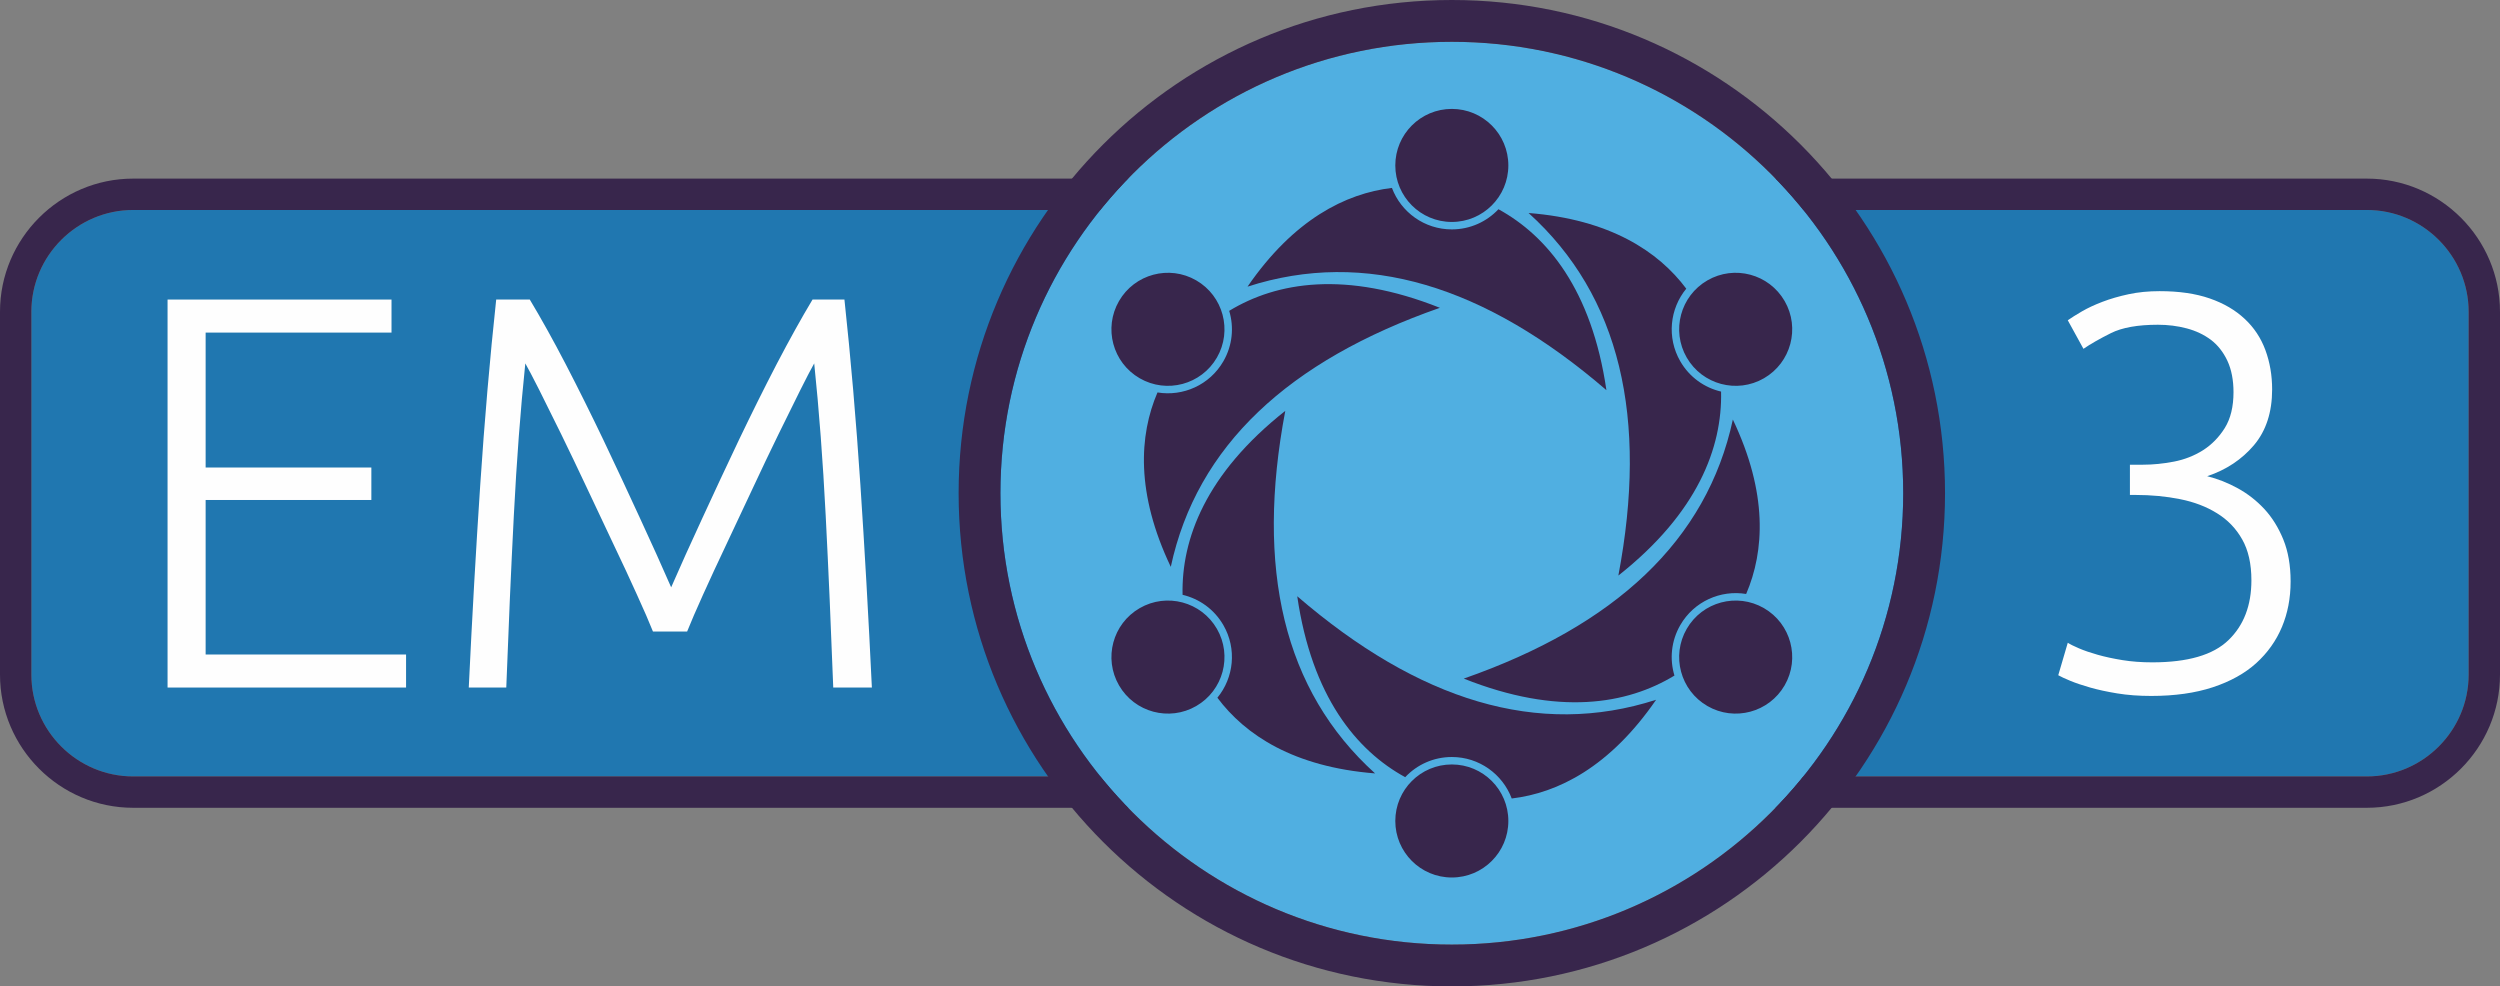 <?xml version="1.0" encoding="UTF-8"?>
<!DOCTYPE svg PUBLIC "-//W3C//DTD SVG 1.1//EN" "http://www.w3.org/Graphics/SVG/1.1/DTD/svg11.dtd">
<!-- Creator: CorelDRAW 2018 (64-Bit) -->
<svg xmlns="http://www.w3.org/2000/svg" xml:space="preserve" width="239.151mm" height="94.36mm" version="1.1" style="shape-rendering:geometricPrecision; text-rendering:geometricPrecision; image-rendering:optimizeQuality; fill-rule:evenodd; clip-rule:evenodd"
viewBox="0 0 9079.54 3582.45"
 xmlns:xlink="http://www.w3.org/1999/xlink">
 <rect x="0" y="0" width="9079.54" height="3582.45" fill="#808080" stroke="none"/>
 <defs>
  <style type="text/css">
   <![CDATA[
    .fil3 {fill:#50AFE1}
    .fil1 {fill:#38264C}
    .fil0 {fill:#2077B0}
    .fil2 {fill:#FEFEFE;fill-rule:nonzero}
   ]]>
  </style>
 </defs>
 <g id="Layer_x0020_1">
  <g id="_1060482016">
   <g>
    <path class="fil0" d="M8595.98 762.6l-8112.43 0c-203.31,0 -369.66,166.34 -369.66,369.66l0 1317.92c0,203.31 166.34,369.66 369.66,369.66l8112.43 0c203.31,0 369.66,-166.34 369.66,-369.66l0 -1317.92c0,-203.31 -166.34,-369.66 -369.66,-369.66z"/>
    <path id="1" class="fil1" d="M8595.98 762.6l-8112.43 0c-203.31,0 -369.66,166.34 -369.66,369.66l0 1317.92c0,203.31 166.34,369.66 369.66,369.66l8112.43 0c203.31,0 369.66,-166.34 369.66,-369.66l0 -1317.92c0,-203.31 -166.34,-369.66 -369.66,-369.66zm-8112.43 -113.9l8112.43 0c133.09,0 254.01,54.37 341.6,141.95 87.58,87.59 141.95,208.51 141.95,341.6l0 1317.92c0,133.1 -54.37,254.02 -141.95,341.6 -87.59,87.59 -208.5,141.95 -341.6,141.95l-8112.43 0c-133.1,0 -254.02,-54.37 -341.6,-141.95 -87.59,-87.58 -141.95,-208.5 -141.95,-341.6l0 -1317.92c0,-133.1 54.37,-254.01 141.95,-341.6 87.58,-87.58 208.5,-141.95 341.6,-141.95z"/>
   </g>
   <polygon class="fil2" points="608.55,2497.03 608.55,1087.93 1421.89,1087.93 1421.89,1207.9 746.82,1207.9 746.82,1697.93 1348.69,1697.93 1348.69,1815.86 746.82,1815.86 746.82,2377.06 1474.76,2377.06 1474.76,2497.03 "/>
   <path id="1" class="fil2" d="M2371.46 2293.7c-13.56,-33.89 -32.87,-78.62 -58.29,-134.2 -25.08,-55.58 -53.21,-116.24 -84.72,-181.98 -31.18,-65.75 -63.37,-133.53 -95.91,-203.33 -32.87,-69.81 -64.05,-135.22 -93.87,-196.22 -30.16,-61 -56.59,-114.55 -79.64,-160.63 -23.38,-46.09 -40.33,-78.62 -51.17,-97.6 -17.62,169.44 -31.52,353.46 -41.68,552.05 -10.17,198.59 -19.32,407 -27.45,625.25l-136.23 0c12.2,-256.2 26.09,-501.56 41.68,-736.07 15.59,-234.51 34.91,-458.85 57.95,-673.03l122 0c40.67,67.78 84.38,146.06 130.47,234.85 46.09,88.79 91.84,180.97 137.59,276.53 45.41,95.57 89.47,189.78 132.17,282.64 43.04,92.86 80.65,176.56 113.19,251.12 32.53,-74.56 70.15,-158.26 113.19,-251.12 42.7,-92.86 86.76,-187.07 132.17,-282.64 45.75,-95.56 91.5,-187.74 137.59,-276.53 46.43,-88.79 89.81,-167.07 130.47,-234.85l115.9 0c23.05,214.18 42.36,438.52 57.95,673.03 15.59,234.51 29.48,479.87 41.68,736.07l-140.3 0c-8.13,-218.25 -17.28,-426.66 -27.45,-625.25 -10.17,-198.59 -24.06,-382.61 -41.68,-552.05 -10.84,18.98 -27.79,51.51 -50.83,97.6 -23.05,46.09 -49.48,99.63 -79.3,160.63 -29.82,61 -61,126.41 -93.53,196.22 -32.53,69.81 -64.39,137.59 -95.57,203.33 -31.18,65.74 -59.3,126.4 -84.38,181.98 -25.08,55.58 -44.39,100.31 -57.95,134.2l-124.03 0z"/>
   <g>
    <path class="fil3" d="M5272.76 151.86c905.4,0 1639.36,733.96 1639.36,1639.36 0,905.4 -733.96,1639.36 -1639.36,1639.36 -905.4,0 -1639.36,-733.96 -1639.36,-1639.36 0,-905.4 733.96,-1639.36 1639.36,-1639.36z"/>
    <path id="1" class="fil1" d="M5272.76 0c494.61,0 942.42,200.5 1266.57,524.65 324.15,324.16 524.65,771.96 524.65,1266.57 0,494.62 -200.5,942.42 -524.65,1266.57 -324.16,324.15 -771.96,524.65 -1266.57,524.65 -494.62,0 -942.42,-200.5 -1266.57,-524.65 -324.15,-324.15 -524.65,-771.96 -524.65,-1266.57 0,-494.61 200.5,-942.42 524.65,-1266.57 324.15,-324.15 771.96,-524.65 1266.57,-524.65zm0 151.86c905.4,0 1639.36,733.96 1639.36,1639.36 0,905.4 -733.96,1639.36 -1639.36,1639.36 -905.4,0 -1639.36,-733.96 -1639.36,-1639.36 0,-905.4 733.96,-1639.36 1639.36,-1639.36z"/>
   </g>
   <g>
    <path class="fil1" d="M5834.2 1416.99c-53.16,-364.35 -214.81,-560.09 -392.1,-657.13 -42.38,45.1 -102.56,73.28 -169.33,73.28 -99.57,0 -184.5,-62.64 -217.56,-150.66 -168.12,20 -356.43,114.44 -524.43,358.57 427.77,-138.07 862.47,-3.74 1303.42,375.94zm-561.44 -1021.47c113.38,0 205.28,91.91 205.28,205.28 0,113.38 -91.91,205.28 -205.28,205.28 -113.37,0 -205.28,-91.91 -205.28,-205.28 0,-113.38 91.91,-205.28 205.28,-205.28z"/>
    <path class="fil1" d="M5229.38 1117.89c-342.11,-136.14 -592.46,-94.01 -765.14,11.01 17.87,59.25 12.18,125.46 -21.21,183.29 -49.79,86.23 -146.5,128.46 -239.26,113.08 -66.74,155.59 -79.11,365.89 48.32,633.45 94.31,-439.49 428,-748.79 977.28,-940.83zm-1165.34 -24.51c56.69,-98.19 182.24,-131.83 280.42,-75.14 98.19,56.69 131.83,182.24 75.14,280.42 -56.69,98.19 -182.24,131.83 -280.42,75.14 -98.19,-56.69 -131.83,-182.24 -75.14,-280.42z"/>
    <path class="fil1" d="M4667.94 1492.12c-288.96,228.21 -377.65,466.07 -373.04,668.14 60.25,14.15 114.74,52.18 148.13,110.01 49.78,86.23 38,191.1 -21.7,263.74 101.38,135.59 277.32,251.46 572.75,274.88 -333.45,-301.42 -434.47,-745.05 -326.14,-1316.77zm-603.9 996.95c-56.69,-98.18 -23.05,-223.73 75.14,-280.42 98.18,-56.69 223.73,-23.05 280.42,75.14 56.69,98.18 23.05,223.73 -75.14,280.42 -98.18,56.69 -223.73,23.05 -280.42,-75.14z"/>
    <path class="fil1" d="M4711.32 2165.46c53.16,364.35 214.81,560.09 392.1,657.13 42.38,-45.1 102.56,-73.28 169.33,-73.28 99.57,0 184.5,62.64 217.56,150.66 168.12,-20 356.43,-114.44 524.43,-358.57 -427.77,138.07 -862.47,3.74 -1303.42,-375.94zm561.44 1021.47c-113.37,0 -205.28,-91.91 -205.28,-205.28 0,-113.38 91.91,-205.28 205.28,-205.28 113.38,0 205.28,91.91 205.28,205.28 0,113.38 -91.91,205.28 -205.28,205.28z"/>
    <path class="fil1" d="M5316.14 2464.56c342.12,136.14 592.46,94.02 765.14,-11.01 -17.87,-59.25 -12.18,-125.46 21.21,-183.29 49.78,-86.23 146.5,-128.46 239.25,-113.08 66.74,-155.59 79.11,-365.89 -48.32,-633.45 -94.31,439.49 -428,748.79 -977.29,940.83zm1165.34 24.51c-56.69,98.19 -182.24,131.83 -280.42,75.14 -98.19,-56.69 -131.83,-182.24 -75.14,-280.42 56.69,-98.19 182.24,-131.83 280.42,-75.14 98.19,56.69 131.83,182.24 75.14,280.42z"/>
    <path class="fil1" d="M5877.58 2090.33c288.96,-228.21 377.65,-466.07 373.04,-668.14 -60.25,-14.15 -114.74,-52.18 -148.13,-110.01 -49.79,-86.23 -38,-191.1 21.7,-263.74 -101.38,-135.59 -277.32,-251.46 -572.75,-274.88 333.45,301.43 434.47,745.05 326.14,1316.77zm603.9 -996.95c56.69,98.18 23.05,223.73 -75.14,280.42 -98.18,56.69 -223.73,23.05 -280.42,-75.14 -56.69,-98.18 -23.05,-223.73 75.14,-280.42 98.18,-56.69 223.73,-23.05 280.42,75.14z"/>
   </g>
   <path class="fil2" d="M7816.79 2405.53c128.78,0 220.96,-26.77 276.53,-80.65 55.58,-53.54 83.37,-126.07 83.37,-217.23 0,-59.98 -11.18,-109.46 -33.55,-148.77 -22.37,-39.65 -52.87,-71.17 -91.5,-94.89 -38.63,-24.06 -83.37,-41.01 -134.2,-51.17 -50.83,-10.16 -104.72,-15.25 -161.65,-15.25l-20.33 0 0 -109.8 46.77 0c36.6,0 74.22,-3.73 112.85,-11.18 38.63,-7.46 73.88,-21.35 105.73,-41.34 31.86,-20.33 58.29,-47.44 79.3,-80.99 21.01,-33.89 31.52,-77.27 31.52,-129.8 0,-44.39 -7.46,-82.69 -22.37,-114.54 -14.91,-31.52 -34.91,-56.93 -59.99,-75.91 -25.08,-18.64 -54.22,-32.53 -87.43,-41.34 -33.21,-8.81 -68.12,-13.22 -104.72,-13.22 -73.2,0 -130.14,10.17 -170.8,30.5 -40.67,20.33 -73.88,39.31 -99.63,56.93l-56.93 -103.7c13.55,-9.49 30.84,-20.33 51.85,-32.53 21.01,-12.2 45.75,-23.72 74.22,-34.56 28.47,-10.85 59.99,-20 94.55,-27.45 34.57,-7.45 72.18,-11.18 112.85,-11.18 70.49,0 131.15,8.81 181.98,26.43 50.83,17.62 93.19,42.36 127.08,74.22 33.89,31.52 58.97,69.47 75.24,113.53 16.26,44.06 24.4,91.84 24.4,143.01 0,82.69 -22.03,150.13 -66.08,202.32 -44.06,51.85 -100.65,89.47 -169.78,112.51 37.95,9.49 74.9,24.06 110.82,43.72 35.92,19.65 68.11,44.73 96.58,75.23 28.47,30.84 51.51,67.78 69.14,111.16 17.62,43.38 26.43,94.21 26.43,152.5 0,59.98 -10.51,114.88 -31.52,165.04 -21.01,50.16 -52.19,93.87 -93.53,131.49 -41.34,37.27 -93.87,66.42 -157.58,87.43 -63.71,21.01 -138.27,31.52 -223.67,31.52 -44.74,0 -85.74,-3.05 -123.02,-9.15 -37.28,-6.1 -70.15,-13.22 -98.62,-21.35 -28.47,-8.13 -52.53,-16.27 -72.18,-24.4 -19.65,-8.13 -34.23,-14.91 -43.72,-20.33l34.57 -117.93c8.13,5.43 21.69,12.2 40.67,20.33 18.98,8.13 41.69,15.93 68.12,23.38 26.43,7.46 56.25,13.9 89.47,19.32 33.21,5.42 69.47,8.13 108.78,8.13z"/>
  </g>
 </g>
</svg>
